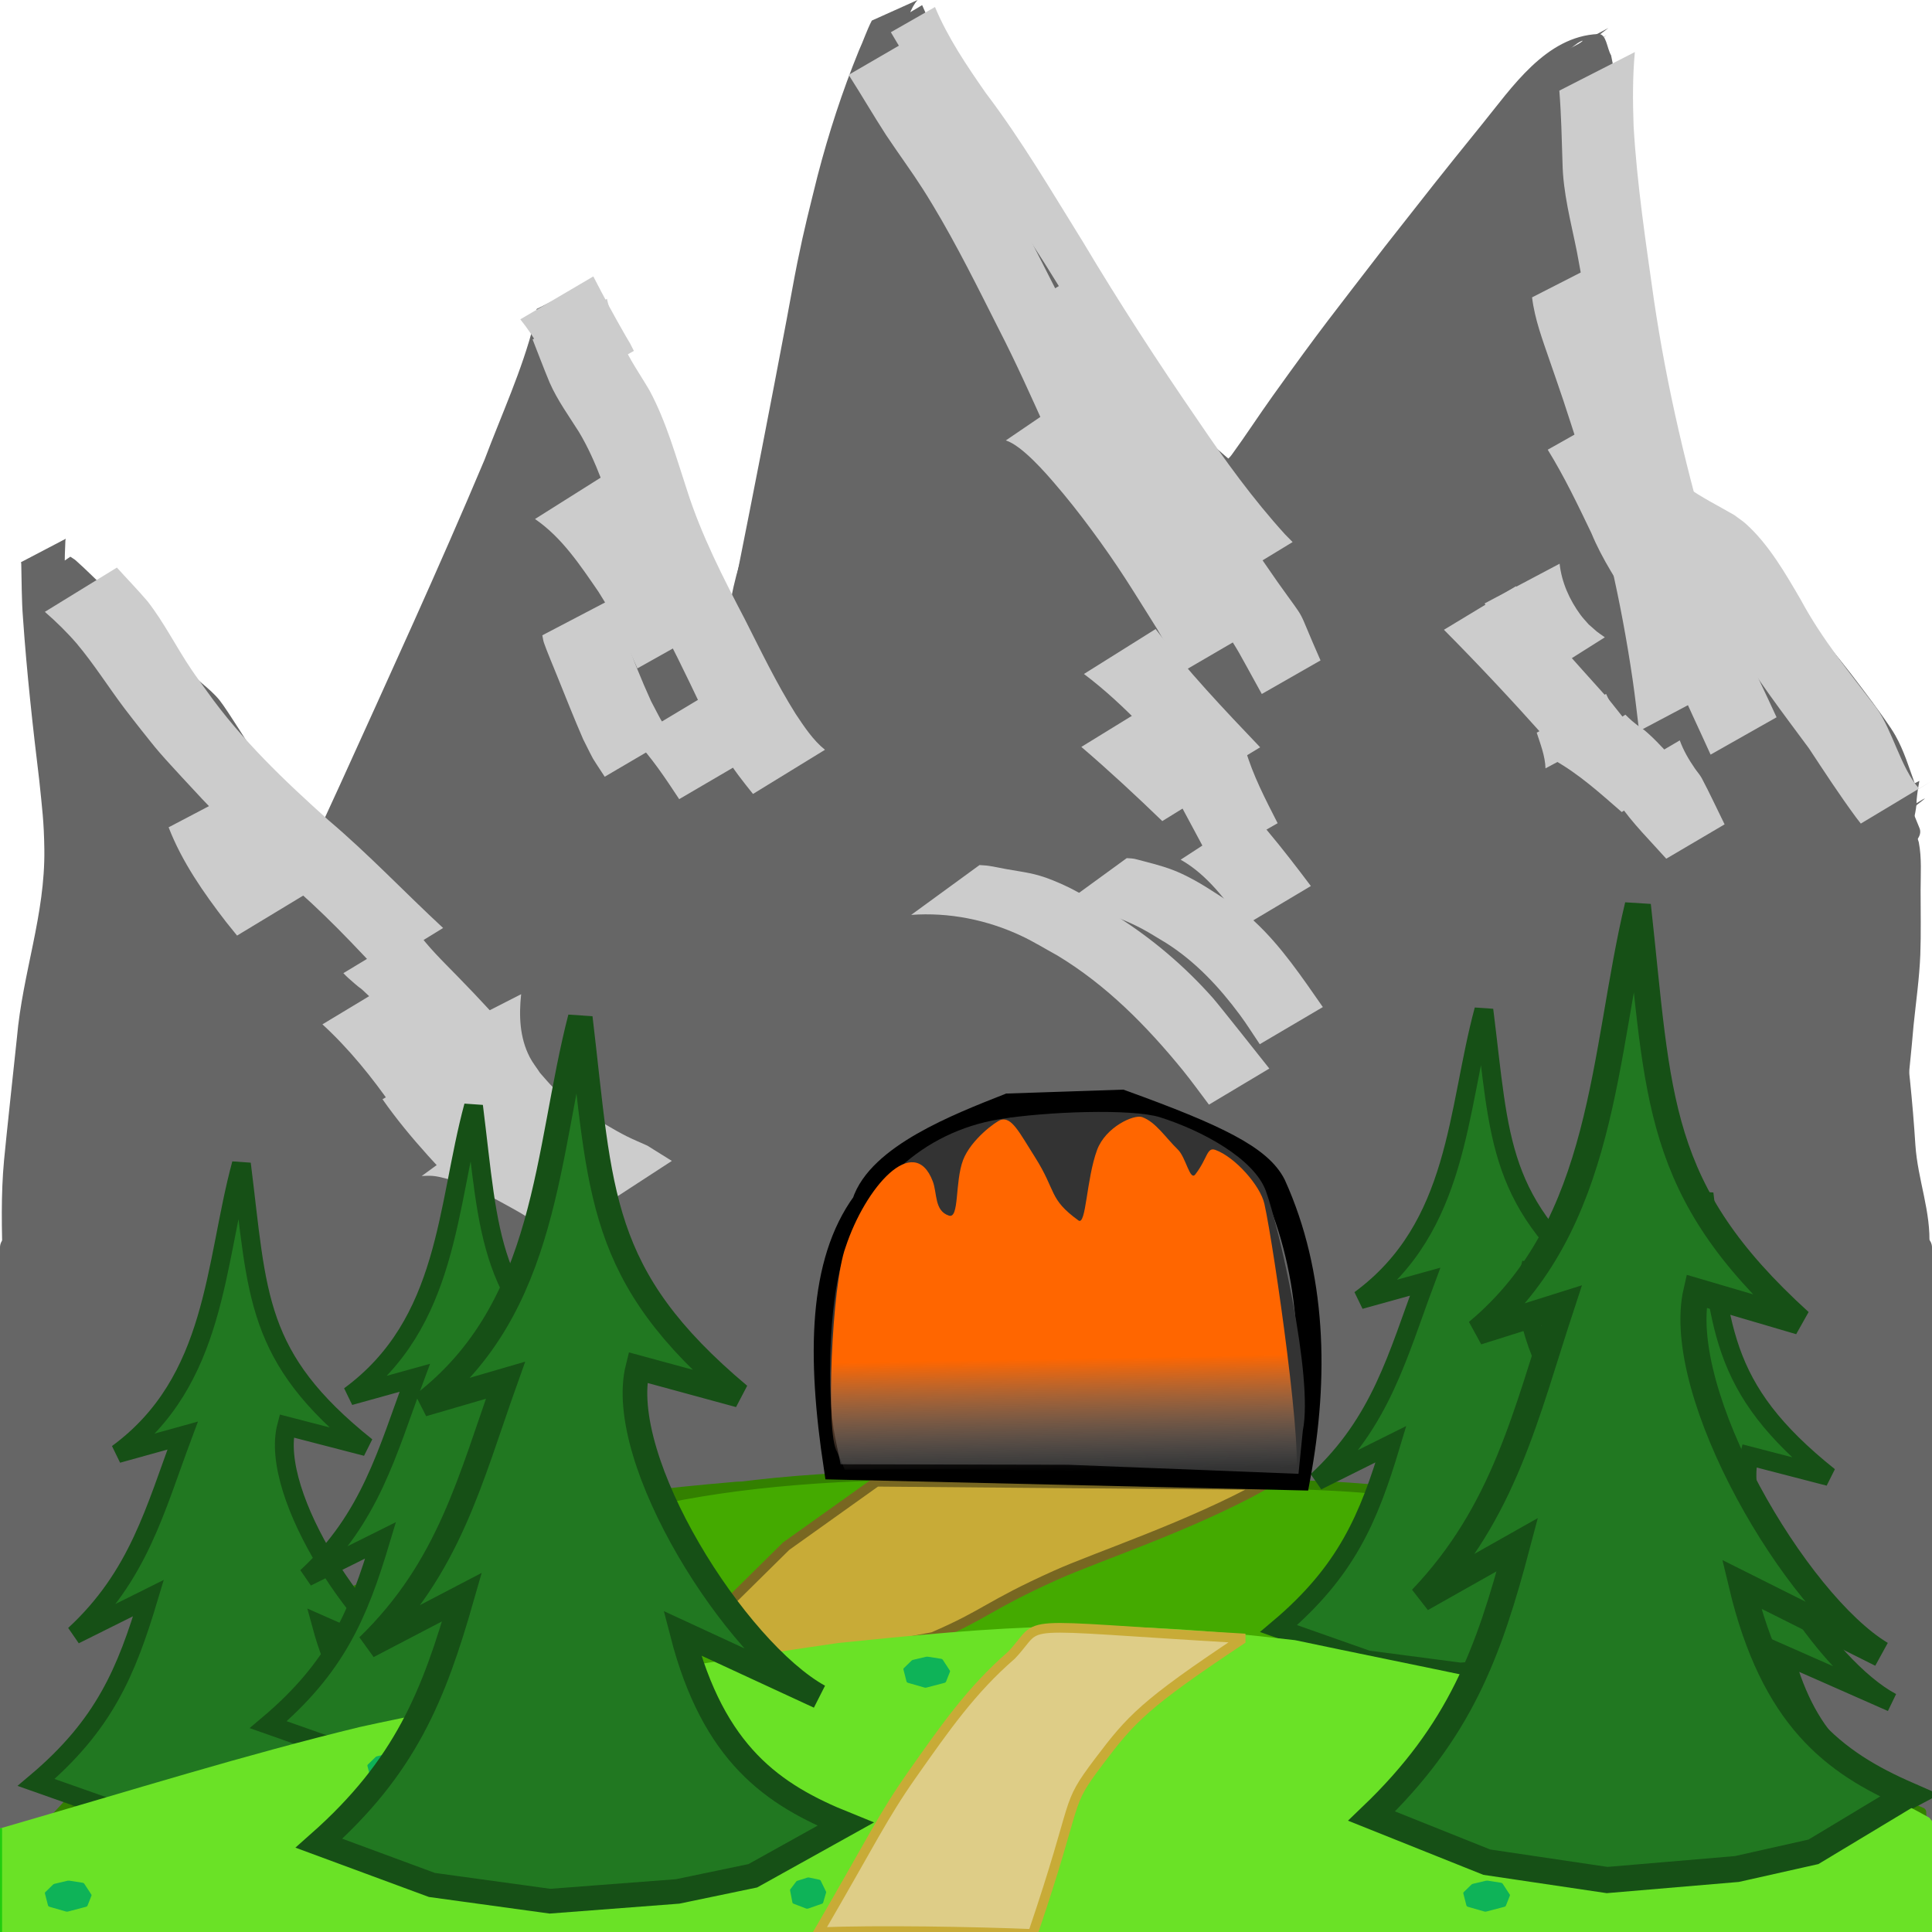 <svg width="100" height="100" version="1.1" viewBox="0 0 20 20" xmlns="http://www.w3.org/2000/svg" xmlns:xlink="http://www.w3.org/1999/xlink">
 <defs>
  <linearGradient id="linearGradient1638" x1="7.787" x2="7.313" y1="20.248" y2="13.688" gradientTransform="matrix(1.005 0 0 .883 -.05 2.343)" gradientUnits="userSpaceOnUse">
   <stop stop-color="#250" offset="0"/>
   <stop stop-color="#4a0" offset="1"/>
  </linearGradient>
  <linearGradient id="linearGradient1638-0" x1="4.786" x2="4.462" y1="19.783" y2="13.249" gradientTransform="matrix(-1.005 0 0 .894 20.05 2.083)" gradientUnits="userSpaceOnUse">
   <stop stop-color="#4a0" offset="0"/>
   <stop stop-color="#4a0" offset="1"/>
  </linearGradient>
  <clipPath id="clipPath5068-0">
   <path d="m-24.811 17.968-6.9e-5 -1.764c-1.565-1.499-4.368-2.213-7.016-3.052-2.072-0.367-3.069-0.234-5.006 0.062-4.527 0.901-5.857 1.655-8.887 2.971l1.6e-5 1.782z" fill="none" stroke="#000" stroke-width=".223px"/>
  </clipPath>
  <clipPath id="clipPath3776-4-5-6">
   <path d="m-45.204 17.968h19.962c-0.057-1.476-0.269-1.709-1.208-3.078-1.112-1.622-3.171-1.991-6.263-2.349-4.483 0.936-8.717 1.628-13.005 3.675v1.751" fill="none" stroke="#000" stroke-width=".227px"/>
  </clipPath>
  <clipPath id="clipPath3772-0-4-6">
   <path d="m0.677 19.917h19.962c-0.057-1.476-0.269-1.709-1.208-3.078-1.112-1.622-3.171-1.991-6.263-2.349-4.483 0.936-8.717 1.628-13.005 3.675v1.751" fill="none" stroke="#000" stroke-width=".227px"/>
  </clipPath>
  <linearGradient id="linearGradient1285" x1="31.779" x2="31.975" y1="142.02" y2="147.56" gradientTransform="matrix(.348 .001 0 .211 -.038 -15.935)" gradientUnits="userSpaceOnUse">
   <stop stop-color="#f60" offset="0"/>
   <stop stop-color="#a0a0a0" stop-opacity="0" offset="1"/>
  </linearGradient>
 </defs>
 <g fill="#666">
  <path d="m11.861 19.657c-1.405-0.014-4.047-0.029-5.872-0.032-3.142-0.006-5.373-0.044-5.422-0.092-0.045-0.045-0.11-0.853-0.151-1.887-0.045-1.117-0.027-3.103 0.035-4.039 0.019-0.284 0.052-0.804 0.074-1.156 0.022-0.352 0.104-1.249 0.184-1.993 0.163-1.528 0.181-2.111 0.089-2.864-0.032-0.264-0.069-0.648-0.081-0.854l-0.022-0.374 0.573 0.569c0.315 0.313 0.635 0.649 0.711 0.747 0.214 0.277 0.585 0.884 0.818 1.341 0.117 0.229 0.229 0.426 0.248 0.438 0.02 0.012 0.119-0.051 0.221-0.141 0.102-0.089 0.197-0.163 0.212-0.163 0.015 0 0.027-0.051 0.027-0.112 0-0.124 0.589-1.528 1.394-3.321 0.281-0.626 0.588-1.319 0.681-1.539 0.094-0.22 0.182-0.4 0.197-0.4s0.043 0.044 0.064 0.098c0.02 0.054 0.123 0.298 0.229 0.543 0.405 0.935 0.873 2.293 1.078 3.129 0.051 0.207 0.103 0.388 0.116 0.402 0.013 0.015 0.12-0.04 0.239-0.122l0.215-0.148 0.024-0.323c0.07-0.957 0.513-3.325 0.945-5.043 0.1-0.397 0.414-1.397 0.506-1.609l0.044-0.101 0.175 0.313c0.096 0.172 0.66 1.042 1.252 1.934 0.943 1.419 1.117 1.662 1.403 1.95 0.179 0.181 0.35 0.329 0.38 0.329 0.03-1.53e-5 0.152-0.046 0.271-0.103 0.203-0.096 0.229-0.123 0.406-0.418 0.596-0.996 1.433-2.119 2.656-3.563l0.334-0.394 0.07 0.09c0.131 0.166 0.169 0.504 0.202 1.756 0.059 2.263 0.166 2.537 1.518 3.861 0.899 0.881 1.307 1.427 1.429 1.914 0.036 0.145 0.035 0.177-0.011 0.213-0.04 0.032-0.069 0.225-0.117 0.79-0.061 0.709-0.061 0.768-0.003 1.156 0.159 1.075 0.177 1.274 0.177 2.028-7.2e-5 0.421-0.017 1.093-0.039 1.494-0.027 0.507-0.028 1.145-0.004 2.094 0.042 1.625 0.029 3.365-0.025 3.419-0.056 0.056-2.391 0.178-3.724 0.193-0.644 0.008-2.32 0.002-3.725-0.013zm7.543-11.337c-0.01 0.066-0.021 0.132-0.025 0.2 7.95e-4 0.056-0.013 0.109-0.028 0.162-0.008 0.053-0.036 0.095-0.055 0.144-0.01 0.056-0.029 0.109-0.042 0.165-0.008 0.037-0.012 0.075-0.015 0.113l0.464-0.239c0.004-0.035 0.009-0.071 0.018-0.105 0.015-0.053 0.026-0.106 0.045-0.158 0.021-0.049 0.045-0.098 0.053-0.152 0.012-0.056 0.022-0.112 0.022-0.17 0.006-0.066 0.016-0.131 0.028-0.196l-0.464 0.236zm-19.253 11.562c1.786-0.083 3.573-0.101 5.361-0.12 0.545-0.003 1.091-0.005 1.636-0.009 1.414-0.009 2.133-0.022 3.546-0.006 1.396 0.016 2.792 0.067 4.188 0.113 1.183 0.039 2.367-0.006 3.55-0.019 0.202-0.003 0.404-0.003 0.606 0.002 0.074 9.97e-4 0.148 0.002 0.223 0.002 0.061-4.9e-5 0.031-9.96e-4 0.088 0.003l0.418-0.309c-0.06-0.008-0.029-0.006-0.091-0.006-0.074-9.96e-4 -0.148-0.001-0.222-0.002-0.215 0.002-0.43 0.015-0.645 0.025-1.234 0.075-2.47 0.151-3.707 0.14-3.145-0.024-6.29-0.063-9.435-0.05-1.7-0.007-3.401-2e-3 -5.1-0.076l-0.415 0.313zm19.12-11.337c0.009 0.272-0.029 0.543-0.057 0.813-0.025 0.209-0.037 0.42-0.042 0.631 0.003 0.26 0.053 0.518 0.094 0.774 0.073 0.436 0.114 0.876 0.139 1.317 0.021 0.367 0.004 0.736-0.017 1.103-0.017 0.363-0.044 0.725-0.057 1.088-0.009 0.394-0.007 0.787 0.004 1.18 0.007 0.265 0.01 0.529 0.012 0.794 0.013 0.237 0.024 0.475 0.031 0.713 9e-3 0.256 0.006 0.512 0.004 0.769-0.002 0.171-2e-3 0.343-0.003 0.514-3.4e-5 0.147 4.77e-4 0.293-0.002 0.44 6.55e-4 0.145 0.003 0.29 9.73e-4 0.436 0.002 0.094-5e-3 0.189-0.031 0.279-0.031 0.108-0.048 0.22-0.063 0.331l0.458-0.235c0.015-0.111 0.035-0.22 0.068-0.327 0.019-0.095 0.025-0.191 0.02-0.288-0.002-0.146 3.38e-4 -0.291 9.74e-4 -0.437-0.002-0.146-0.001-0.292-0.001-0.438-6.16e-4 -0.171-4.37e-4 -0.341-0.003-0.512-0.002-0.256-0.007-0.512-0.008-0.768-0.005-0.238-0.02-0.475-0.029-0.713-0.004-0.263-0.012-0.526-0.024-0.789-0.014-0.392-0.024-0.785-0.003-1.177 0.014-0.363 0.186-0.773 0.209-1.136 0.02-0.367-0.119-0.688-0.144-1.055-0.028-0.443-0.075-0.885-0.133-1.325-0.031-0.257-0.083-0.514-0.074-0.775 4e-3 -0.207 0.012-0.414 0.031-0.621 0.024-0.277 0.06-0.552 0.077-0.829l-0.46 0.244zm-10.17-8.227c0.025 0.042 0.052 0.083 0.076 0.126 0.391 0.699-0.289-0.487 0.245 0.459 0.068 0.121 0.138 0.241 0.211 0.359 0.202 0.328 0.353 0.547 0.569 0.87 0.497 0.719 0.978 1.45 1.452 2.186 0.037 0.053 0.071 0.109 0.111 0.159 0.078 0.098 0.197 0.213 0.286 0.301 0.105 0.104 0.209 0.207 0.317 0.308 0.02 0.018 0.035 0.063 0.06 0.053 0.574-0.233 0.464-0.188 0.726-0.612 0.12-0.194 0.235-0.39 0.361-0.58 0.454-0.684 0.608-0.862 1.113-1.523 0.528-0.657 0.537-0.678 1.052-1.284 0.068-0.08 0.514-0.634 0.685-0.712 0.091-0.041-0.181 0.122-0.206 0.222-0.017 0.066 0.072 0.115 0.108 0.172 0.024 0.104 0.056 0.207 0.073 0.313 0.037 0.228 0.045 0.523 0.051 0.752 0.01 0.372 0.008 0.745 0.013 1.118 0.004 0.405 0.043 0.811 0.12 1.209 0.024 0.121 0.049 0.242 0.084 0.359 0.081 0.269 0.138 0.357 0.262 0.6 0.296 0.493 0.73 0.869 1.137 1.259 0.051 0.048 0.102 0.096 0.154 0.144 0.103 0.097 0.222 0.208 0.318 0.312 0.183 0.197 0.343 0.413 0.502 0.631 0.112 0.159 0.218 0.322 0.292 0.505 0.045 0.11 0.072 0.227 0.108 0.341 0.009 0.023 0.018 0.047 0.028 0.07l0.442-0.259c-0.01-0.022-0.02-0.043-0.029-0.065-0.061-0.168-0.113-0.342-0.201-0.497-0.031-0.055-0.068-0.107-0.104-0.159-0.043-0.063-0.088-0.123-0.133-0.185-0.294-0.394-0.591-0.79-0.975-1.097-0.414-0.376-0.839-0.753-1.141-1.237-0.125-0.238-0.182-0.322-0.266-0.585-0.159-0.501-0.195-1.035-0.199-1.558-0.004-0.372-0.009-0.745-0.017-1.117-0.006-0.251-0.011-0.515-0.045-0.765-0.015-0.114-0.042-0.226-0.063-0.338-0.044-0.074-0.048-0.224-0.131-0.221-0.546 0.022-0.899 0.559-1.206 0.936-0.476 0.588-0.508 0.633-1.006 1.266-0.548 0.713-0.644 0.824-1.163 1.549-0.143 0.2-0.277 0.407-0.422 0.606-0.081 0.112-0.335 0.214-0.255 0.326 0.073 0.102 0.532-0.154 0.298-0.224-0.269-0.218-0.52-0.463-0.732-0.742-0.524-0.7-1.017-1.425-1.504-2.153-0.212-0.33-0.355-0.541-0.544-0.881-0.176-0.316-0.32-0.65-0.467-0.982l-0.443 0.265zm-3.502 3.095c0.025 0.039 0.051 0.076 0.074 0.117 0.143 0.255 0.225 0.433 0.347 0.713 0.228 0.525 0.428 1.061 0.624 1.6 0.223 0.602 0.407 1.218 0.562 1.843 0.037 0.085 0.023 0.194 0.071 0.274 0.148-0.101 0.302-0.194 0.445-0.304 0.009-0.007-8.742e-4 -0.024-0.002-0.035-0.001-0.025-0.005-0.051-0.005-0.076 0.002-0.08 0.007-0.16 0.014-0.24 0.064-0.689 0.082-0.716 0.2-1.493 0.15-0.893 0.342-1.778 0.541-2.661 0.09-0.4 0.165-0.73 0.272-1.121 0.037-0.135 0.078-0.269 0.118-0.403 0.111-0.338 0.214-0.68 0.346-1.01 0.039-0.098 0.089-0.208 0.133-0.305 0.06-0.098 0.082-0.226 0.16-0.312l-0.474 0.213c-0.052 0.1-0.087 0.209-0.134 0.311-0.172 0.422-0.313 0.855-0.428 1.298-0.084 0.34-0.137 0.54-0.209 0.896-0.04 0.198-0.074 0.398-0.112 0.597-0.167 0.884-0.339 1.767-0.515 2.648-0.107 0.519-0.22 1.037-0.321 1.558-0.017 0.087-0.031 0.174-0.043 0.262-0.004 0.027-0.002 0.054-0.003 0.081-2.98e-4 0.012-0.01 0.041 1.194e-4 0.036 0.153-0.072 0.297-0.165 0.446-0.247 0.003 0.006 0.007 0.013 0.01 0.019 7.749e-4 0.002-0.002-0.003-0.003-0.005-0.008-0.015-0.018-0.042-0.022-0.056-0.02-0.057-0.037-0.115-0.057-0.172-0.198-0.607-0.4-1.212-0.634-1.805-0.204-0.536-0.409-1.072-0.612-1.609-0.008-0.021-0.25-0.661-0.289-0.754-0.018-0.043-0.042-0.082-0.063-0.123l-0.439 0.264zm-5.302 2.643c0.021 0.011 0.043 0.019 0.062 0.032 0.153 0.099 0.242 0.175 0.388 0.303 0.27 0.237 0.522 0.493 0.775 0.75 0.064 0.067 0.129 0.133 0.193 0.201 0.051 0.054 0.105 0.107 0.153 0.165 0.304 0.363 0.544 0.774 0.782 1.184 0.098 0.172 0.192 0.347 0.277 0.526 0.027 0.057 0.05 0.117 0.084 0.17 0.136 0.147 0.024 0.036 0.472-0.257 3.775e-4 -2.391e-4 -0.007-0.066-0.009-0.09-1.929e-4 -0.003-0.003-0.051-0.003-0.052 0.005-0.022 0.015-0.042 0.024-0.062 0.027-0.068 0.055-0.136 0.083-0.203 0.183-0.447 0.116-0.285 0.328-0.785 0.476-1.129 0.99-2.239 1.488-3.358 0.193-0.486 0.435-0.954 0.586-1.457 0.015-0.052 0.026-0.105 0.041-0.158l-0.466 0.234c-0.005 0.049-0.015 0.098-0.026 0.146-0.124 0.488-0.337 0.946-0.513 1.414-0.476 1.13-0.988 2.244-1.494 3.36-0.069 0.151-0.138 0.302-0.208 0.453-0.055 0.119-0.111 0.237-0.168 0.355-0.053 0.111-0.143 0.229-0.132 0.361 2.98e-4 0.005 0.002 0.036 0.002 0.042-7.77e-5 0.006 3.378e-4 0.012-0.001 0.018-7.749e-4 0.003-0.008 0.008-0.006 0.007 0.448-0.25 0.522-0.413 0.444-0.245-0.044-0.038-0.071-0.099-0.1-0.148-0.1-0.172-0.204-0.341-0.31-0.509-0.135-0.216-0.232-0.371-0.37-0.59-0.059-0.093-0.32-0.514-0.4-0.614-0.107-0.133-0.26-0.22-0.366-0.353-0.258-0.25-0.512-0.504-0.769-0.756-0.054-0.053-0.272-0.268-0.353-0.338-0.017-0.015-0.038-0.026-0.057-0.039l-0.431 0.295zm0.247 13.627c-0.013-0.209-0.043-0.418-0.067-0.626-0.053-0.551-0.07-1.104-0.089-1.657-0.003-0.161-0.007-0.323-0.01-0.484-0.012-0.52-0.02-0.65-0.016-1.177 0.004-0.576 0.029-1.152 0.053-1.728 0.051-0.702 0.071-1.407 0.127-2.108 0.035-0.44 0.079-0.822 0.126-1.261 0.057-0.685 0.177-1.367 0.183-2.056 0.003-0.31-0.015-0.416-0.044-0.721-0.073-0.564-0.127-1.129-0.138-1.698-1.5425e-4 -0.191-0.002-0.382 0.008-0.573 0.001-0.006 0.003-0.011 0.004-0.017l-0.464 0.243c8.9208e-4 5e-3 0.002 0.01 0.003 0.015 0.005 0.188 0.003 0.376 0.018 0.563 0.039 0.563 0.101 1.124 0.169 1.685 0.029 0.285 0.048 0.42 0.052 0.709 0.009 0.68-0.225 1.277-0.284 1.952-0.024 0.226-0.112 1.04-0.133 1.266-0.066 0.703 0.032 1.488 0.004 2.194-0.036 1.133-0.055 2.267-0.043 3.4 0.002 0.379 0.003 0.757 0.009 1.135 0.001 0.092 0.005 0.32 0.011 0.422 0.003 0.045 0.009 0.09 0.013 0.135 0.024 0.209 0.054 0.419 0.045 0.63l0.46-0.244z" stroke-width=".711"/>
  <g transform="scale(1 .996)" stroke-width="3.987">
   <path d="m0.387 6.585c0.04 0.087 0.072 0.178 0.097 0.271 0.037 0.127 0.065 0.255 0.082 0.386 0.024 0.236 0.024 0.473 0.023 0.71-0.008 0.196 0.001 0.392 0.021 0.587 0.037 0.307 0.063 0.615 0.077 0.924 0.031 0.421-0.002 0.829-0.055 1.246-0.023 0.13-0.032 0.262-0.057 0.392-0.015 0.08-0.044 0.159-0.066 0.238-0.044 0.161-0.05 0.327-0.067 0.492-0.017 0.203-0.024 0.406-0.029 0.609-0.004 0.208-0.003 0.415-0.003 0.623 0.009 0.251 0.001 0.5-0.026 0.749-0.031 0.262-0.034 0.527-0.037 0.79 0.007 0.352-0.01 0.703-0.034 1.054-0.02 0.358-0.071 0.714-0.119 1.069-0.034 0.255-0.057 0.511-0.065 0.768-0.015 0.251 0.035 0.496 0.08 0.741 0.033 0.178 0.016 0.084 0.051 0.282l0.441-0.235c-0.028-0.203-0.013-0.107-0.044-0.287-0.046-0.242-0.093-0.484-0.072-0.732 0.008-0.253 0.022-0.506 0.055-0.757 0.045-0.357 0.095-0.713 0.117-1.072 0.022-0.352 0.035-0.705 0.037-1.058 0.006-0.264 0.017-0.527 0.045-0.79 0.022-0.251 0.029-0.502 0.026-0.755 1.828e-5 -0.207 9.2189e-4 -0.415 0.004-0.622 0.004-0.203 0.012-0.406 0.035-0.608 0.015-0.163 0.026-0.326 0.071-0.484 0.008-0.029 0.037-0.131 0.043-0.159 0.034-0.153 0.031-0.313 0.055-0.468 0.044-0.416 0.078-0.834 0.052-1.253-0.011-0.312-0.033-0.623-0.064-0.934-0.015-0.194-0.019-0.388-0.02-0.583-0.004-0.24-0.003-0.48-0.019-0.719-0.017-0.134-0.046-0.265-0.081-0.395-0.027-0.096-0.062-0.189-0.098-0.282l-0.457 0.262z"/>
   <path d="m0.191 18.329c0.024 0.316 0.039 0.633 0.055 0.949 0.014 0.155-0.005 0.315 0.04 0.466 0.009 0.036 0.027 0.07 0.043 0.103l0.456-0.262c-0.016-0.03-0.031-0.06-0.04-0.093-0.042-0.144-0.038-0.296-0.057-0.444-0.025-0.319-0.049-0.639-0.029-0.959l-0.469 0.24z"/>
   <path d="m0.38 19.763c0.122-0.003 0.244-0.003 0.367-0.003 0.15-0.008 0.3-0.022 0.45-0.029 0.147-0.004 0.295-0.01 0.443-0.003 0.144 0.016 0.288 0.038 0.432 0.052 0.137 0.009 0.275 0.015 0.412 0.017 0.133 1.67e-4 0.267-0.001 0.4-8.4e-4 0.222-0.013 0.438-0.074 0.656-0.118 0.223-0.05 0.45-0.047 0.677-0.032 0.299 0.028 0.596 0.072 0.895 0.102 0.383 0.03 0.767 0.039 1.151 0.021 0.263-0.016 0.523-0.061 0.785-0.09 0.246-0.03 0.494-0.046 0.743-0.056 0.148-0.005 0.297-0.009 0.445-0.004l0.417-0.302c-0.15-0.009-0.3-0.004-0.45 0.001-0.249 0.012-0.498 0.033-0.746 0.054-0.266 0.03-0.529 0.078-0.796 0.102-0.123 0.008-0.25 0.017-0.374 0.018-0.257 0.002-0.514-0.017-0.771-0.034-0.297-0.029-0.591-0.073-0.887-0.11-0.229-0.018-0.459-0.027-0.686 0.021-0.213 0.043-0.424 0.101-0.641 0.12-0.132 5.8e-4 -0.265 4.4e-5 -0.397-9.6e-4 -0.138-1.07e-4 -0.277-1e-3 -0.415-0.011-0.144-0.011-0.287-0.032-0.429-0.055-0.149-0.014-0.3 0.004-0.45 0.002-0.149 0.004-0.297 0.017-0.446 0.029-0.12 3.3e-5 -0.24 6e-4 -0.359-0.003l-0.426 0.312z"/>
   <path d="m3.325 19.834c0.249-0.027 0.492-0.089 0.737-0.138 0.263-0.049 0.53-0.067 0.797-0.077 0.137-0.003 0.275 0.007 0.406 0.047 0.01 0.004 0.019 0.008 0.029 0.012l0.437-0.293c-0.011-0.005-0.022-0.009-0.032-0.014-0.136-0.049-0.284-0.051-0.427-0.055-0.271 0.012-0.542 0.035-0.81 0.076-0.236 0.048-0.47 0.107-0.71 0.131z"/>
   <path d="m2.939 19.763c0.424-0.02 0.849-0.015 1.273-0.005 0.413 0.007 0.825 0.03 1.238 0.021 0.319-0.019 0.638-0.039 0.957-0.049 0.1-0.004 0.2-0.004 0.3-0.004 0.026-2.4e-4 0.053-0.004 0.079-9.6e-4 0.029 0.003 0.058 0.012 0.087 0.018l0.423-0.292c-0.031-0.011-0.061-0.026-0.093-0.032-0.026-0.005-0.053 3.6e-4 -0.08 9.4e-4 -0.104 0.002-0.207 0.008-0.31 0.011-0.32 0.013-0.64 0.032-0.96 0.051-0.419 0.014-0.837 0.006-1.256-0.005-0.411-0.009-0.822-0.011-1.233-0.026l-0.425 0.311z"/>
   <path d="m6.452 19.834c0.435-0.03 0.87-0.071 1.305-0.103 0.431-0.037 0.862-0.061 1.294-0.076 0.34-0.01 0.681-0.01 1.021-0.01 0.436-0.002 0.872-0.003 1.308-0.004 0.452 0.002 0.903-0.001 1.355 0.003 0.053 8e-4 0.105 0.002 0.158 0.002l0.403-0.295c-0.055 8e-4 -0.109 0.002-0.164 0.002-0.454 4e-3 -0.908 9e-4 -1.362 0.002-0.432-5e-4 -0.865-2e-3 -1.297-0.005-0.341 3.1e-5 -0.681-0.002-1.022 0.008-0.438 0.016-0.874 0.053-1.311 0.086-0.42 0.033-0.841 0.078-1.263 0.076l-0.425 0.311z"/>
   <path d="m19.529 19.382c-0.023-0.131-0.057-0.26-0.079-0.392-0.021-0.134-0.023-0.269-0.026-0.404 5.17e-4 -0.151 0.008-0.303 0.031-0.452 0.02-0.142 0.028-0.286 0.037-0.429 0.007-0.104 0.004-0.209 0.003-0.314-0.007-0.228-0.007-0.456-0.004-0.683-0.003-0.272-5e-3 -0.544-4e-3 -0.816 0.004-0.27 5.76e-4 -0.54-7.35e-4 -0.81 0.005-0.306-0.004-0.612-0.017-0.917-0.001-0.048-0.003-0.095-0.004-0.143l-0.447 0.231c0.002 0.047 0.004 0.094 0.007 0.142 0.01 0.305 0.021 0.611 0.015 0.916-0.001 0.27-0.005 0.54-7.36e-4 0.811 0.001 0.273-7.94e-4 0.547-0.004 0.82 0.004 0.229 0.004 0.458-0.003 0.687-7.95e-4 0.104-3e-3 0.208-0.006 0.312-0.005 0.142-0.014 0.284-0.037 0.425-0.017 0.152-0.027 0.306-0.027 0.459 0.002 0.137 0.007 0.275 0.03 0.411 0.023 0.131 0.059 0.261 0.07 0.394l0.465-0.247z"/>
   <path d="m19.535 13.675c-0.018-0.276-7.55e-4 -0.554 0.018-0.829 0.021-0.334 0.033-0.669 0.038-1.004 2e-3 -0.371-2.98e-4 -0.742-0.01-1.113-0.01-0.379-0.034-0.758-0.046-1.138-0.009-0.299-0.041-0.597-0.061-0.895-0.01-0.147-0.013-0.293-0.014-0.44-5e-6 -0.017-9e-6 -0.034-1.4e-5 -0.051l-0.464 0.239c2.78e-4 0.017 5.76e-4 0.034 8.54e-4 0.051 0.003 0.146 0.013 0.292 0.028 0.437 0.027 0.295 0.058 0.59 0.073 0.887 0.016 0.379 0.033 0.759 0.044 1.138 0.014 0.371 0.012 0.742 0.004 1.113-0.005 0.333-0.011 0.667-0.035 0.999-0.016 0.282-0.032 0.564-0.045 0.847l0.469-0.241z"/>
   <path d="m19.297 8.695c0.043 0.1 0.081 0.203 0.107 0.309 0.027 0.159 0.024 0.321 0.026 0.482-0.003 0.223 0.004 0.446-6e-3 0.669-0.011 0.244-0.044 0.487-0.068 0.73-0.024 0.267-0.052 0.534-0.072 0.802-0.017 0.275-0.041 0.55-0.058 0.825-0.007 0.142-0.011 0.284-0.015 0.426l0.463-0.237c-9.94e-4 -0.14-1.08e-4 -0.279 0.007-0.419 0.011-0.274 0.032-0.547 0.052-0.82 0.023-0.268 0.054-0.535 0.076-0.803 0.025-0.245 0.06-0.489 0.07-0.735 0.008-0.223 0.003-0.447 0.003-0.67 8e-6 -0.166 0.013-0.337-0.019-0.501-0.031-0.108-0.074-0.211-0.108-0.317l-0.458 0.259z"/>
   <path d="m19.732 8.55c0.032-0.072 0.051-0.129 0.11-0.183 0.146-0.113 0.153-0.118-0.42 0.243-0.006 0.004 0.014 0.002 0.019 0.007 0.01 0.009 0.019 0.02 0.027 0.031 0.031 0.044 0.037 0.065 0.059 0.116 0.066 0.141 0.088 0.295 0.103 0.448 0.001 0.178-0.057 0.349-0.106 0.519-0.078 0.282-0.162 0.562-0.222 0.848-0.038 0.171-0.051 0.345-0.055 0.519-0.002 0.134-0.001 0.267-7.74e-4 0.401 9.73e-4 0.217 0.008 0.435 0.012 0.652 0.013 0.342-0.01 0.683-0.027 1.024-0.009 0.233-0.058 0.463-0.078 0.695-0.006 0.07-0.01 0.141-0.015 0.212-0.029 0.45-0.047 0.901-0.053 1.352-0.002 0.304-0.003 0.144 7e-3 0.48l0.424-0.218c2e-3 -0.34 6.16e-4 -0.179 4e-3 -0.484 7e-3 -0.45 0.012-0.9 0.054-1.348 0.035-0.306 0.089-0.609 0.107-0.917 0.011-0.34 0.016-0.68 0.016-1.02 0.004-0.221 0.011-0.442 0.011-0.664-8.74e-4 -0.133-0.003-0.266-9.14e-4 -0.398 0.004-0.17 0.016-0.339 0.049-0.506 0.058-0.286 0.025-0.679 0.112-0.958 0.053-0.175-0.189-0.214-0.199-0.4-0.022-0.157 0.265-0.255 0.199-0.4-0.127-0.3-0.129-0.464-0.512-0.028-0.045 0.059-0.066 0.131-0.106 0.193l0.482-0.215z"/>
   <path d="m0.368 6.407c0.271 0.17 0.489 0.413 0.702 0.649 0.345 0.401 0.605 0.866 0.894 1.308 0.228 0.329 0.492 0.631 0.751 0.936 0.18 0.21 0.37 0.411 0.563 0.609 0.064 0.067 0.132 0.129 0.191 0.201l0.447-0.273c-0.065-0.068-0.137-0.13-0.204-0.196-0.199-0.192-0.391-0.39-0.573-0.598-0.26-0.302-0.529-0.598-0.761-0.923-0.147-0.218-0.288-0.441-0.431-0.662-0.083-0.127-0.218-0.339-0.31-0.462-0.049-0.066-0.103-0.127-0.154-0.191-0.212-0.24-0.427-0.481-0.673-0.686l-0.442 0.288z"/>
   <path d="m5.502 3.874c0.156 0.221 0.306 0.447 0.45 0.676 0.29 0.49 0.517 1.015 0.74 1.539 0.15 0.35 0.284 0.708 0.37 1.08 0.047 0.204 0.054 0.275 0.084 0.478 0.038 0.287 0.048 0.577 0.044 0.867-0.028 0.033 0.018 0.089-0.005 0.124-0.008 0.013-0.029 0.013-0.043 0.019l0.481-0.202c0.009-0.018 0.022-0.035 0.026-0.054 0.009-0.039-0.016-0.082-0.003-0.121-0.009-0.288-0.03-0.575-0.074-0.859-0.031-0.181-0.048-0.298-0.092-0.479-0.091-0.372-0.234-0.729-0.38-1.082-0.23-0.524-0.447-1.055-0.728-1.553-0.139-0.233-0.281-0.463-0.417-0.698l-0.454 0.268z"/>
   <path d="m3.498 9.274c0.002-0.026 6.953e-4 -0.051 0.005-0.077 0.05-0.275 0.196-0.526 0.327-0.768 0.144-0.261 0.321-0.503 0.459-0.768 0.043-0.082 0.146-0.319 0.185-0.407 0.107-0.245 0.191-0.5 0.305-0.743 0.108-0.222 0.21-0.446 0.305-0.673 0.12-0.288 0.235-0.577 0.363-0.861 0.115-0.229 0.203-0.47 0.299-0.708 0.064-0.182 0.141-0.359 0.22-0.536 0.037-0.064 0.056-0.138 0.103-0.197l-0.48 0.212c-0.033 0.066-0.06 0.134-0.092 0.2-0.076 0.176-0.146 0.354-0.211 0.534-0.092 0.238-0.185 0.477-0.299 0.705-0.121 0.285-0.233 0.573-0.355 0.858-0.101 0.23-0.212 0.454-0.321 0.68-0.102 0.241-0.178 0.491-0.28 0.732-0.068 0.157-0.105 0.248-0.186 0.401-0.141 0.265-0.317 0.509-0.463 0.771-0.15 0.278-0.311 0.565-0.353 0.883 0 0 0.468-0.24 0.468-0.24z"/>
   <path d="m6.152 5.075c8.345e-4 0.017-3.83e-5 0.034 0.003 0.051 0.007 0.049 0.019 0.098 0.027 0.147 0.007 0.043 0.061 0.369 0.068 0.405 0.036 0.185 0.048 0.208 0.1 0.384 0.081 0.283 0.261 0.517 0.409 0.766 0.167 0.282 0.315 0.576 0.456 0.873 0.117 0.244 0.247 0.481 0.404 0.701 0.029 0.042 0.058 0.084 0.088 0.125l0.431-0.254c-0.027-0.044-0.054-0.088-0.081-0.132-0.158-0.216-0.294-0.446-0.41-0.687-0.148-0.295-0.286-0.595-0.451-0.88-0.146-0.245-0.325-0.474-0.413-0.749-0.018-0.059-0.039-0.117-0.055-0.177-0.071-0.263-0.108-0.54-0.105-0.813l-0.469 0.241z"/>
   <path d="m7.968 7.306c-0.028-0.36-0.015-0.719 0.016-1.078 0.022-0.317 0.14-0.612 0.223-0.914 0.08-0.335 0.158-0.67 0.254-1 0.066-0.214 0.165-0.416 0.235-0.628 0.066-0.316 0.142-0.629 0.22-0.942 0.073-0.303 0.125-0.61 0.182-0.916 0.043-0.245 0.079-0.492 0.133-0.735 0.053-0.195 0.1-0.391 0.149-0.587 0.014-0.077 0.029-0.153 0.05-0.229 0.003-0.011 0.001-0.026 0.01-0.034 0.005-0.005 0.014 0.005 0.02 0.007l-0.492 0.197c-0.008 0.095-0.043 0.188-0.053 0.284-0.043 0.197-0.094 0.391-0.143 0.586-0.049 0.244-0.082 0.49-0.128 0.734-0.052 0.304-0.101 0.609-0.175 0.908-0.08 0.314-0.149 0.63-0.233 0.943-0.076 0.21-0.173 0.412-0.228 0.629-0.087 0.332-0.166 0.666-0.252 0.999-0.09 0.302-0.198 0.601-0.211 0.92-0.026 0.365-0.028 0.732-0.045 1.097l0.467-0.24z"/>
   <path d="m9.038 0.689c0.067 0.136 0.15 0.266 0.237 0.39 0.098 0.143 0.19 0.289 0.282 0.435 0.07 0.133 0.151 0.257 0.232 0.383 0.129 0.194 0.227 0.406 0.332 0.614 0.105 0.203 0.269 0.363 0.417 0.534 0.168 0.195 0.333 0.393 0.483 0.602 0.173 0.279 0.374 0.536 0.591 0.781 0.256 0.277 0.522 0.545 0.782 0.818 0.15 0.153 0.293 0.314 0.451 0.461 0.058 0.048 0.03 0.026 0.083 0.067l0.441-0.282c-0.054-0.035-0.026-0.016-0.085-0.059-0.163-0.14-0.312-0.296-0.466-0.448-0.266-0.266-0.532-0.534-0.784-0.813-0.211-0.247-0.414-0.501-0.582-0.78-0.144-0.216-0.313-0.412-0.482-0.609-0.144-0.169-0.299-0.33-0.41-0.525-0.11-0.207-0.205-0.422-0.326-0.622-0.079-0.127-0.163-0.25-0.235-0.382-0.094-0.146-0.183-0.295-0.282-0.438-0.085-0.12-0.17-0.243-0.219-0.383l-0.461 0.256z"/>
   <path d="m7.969 7.707c-0.019-0.273-0.014-0.548-0.009-0.821 8.94e-4 -0.033 0.002-0.066 0.003-0.098l-0.456 0.234c8.941e-4 0.032 0.002 0.064 0.003 0.096 0.006 0.277 0.01 0.554-0.009 0.831l0.469-0.24z"/>
   <path d="m13.131 4.865c0.186-0.279 0.384-0.549 0.564-0.832 0.167-0.276 0.306-0.569 0.494-0.832 0.105-0.147 0.14-0.181 0.257-0.314 0.143-0.162 0.299-0.313 0.436-0.481 0.063-0.077 0.131-0.171 0.19-0.251 0.184-0.27 0.378-0.532 0.583-0.786 0.197-0.224 0.388-0.452 0.594-0.667 0.118-0.123 0.245-0.238 0.384-0.337-0.133 0.081-0.265 0.163-0.398 0.244l0.415-0.318c-0.167 0.089-0.334 0.178-0.501 0.267-0.131 0.102-0.252 0.218-0.366 0.34-0.203 0.216-0.391 0.444-0.585 0.667-0.206 0.255-0.396 0.52-0.584 0.789-0.193 0.254-0.405 0.491-0.621 0.726-0.113 0.134-0.147 0.169-0.248 0.317-0.182 0.266-0.319 0.558-0.49 0.831-0.125 0.19-0.255 0.375-0.389 0.558-0.062 0.084-0.127 0.166-0.187 0.251-0.01 0.015-0.018 0.031-0.027 0.047l0.479-0.218z"/>
   <path d="m15.979 0.86c0.019 0.223 0.069 0.442 0.117 0.66 0.08 0.324 0.107 0.657 0.145 0.988 0.046 0.393 0.112 0.783 0.157 1.176 0.044 0.392 0.049 0.786 0.057 1.179 0.002 0.245-2e-3 0.49 0.013 0.734 0.003 0.043 0.004 0.087 0.009 0.13 0.006 0.042 0.017 0.084 0.025 0.126l0.446-0.24c-0.061-0.321-0.057-0.648-0.058-0.974-0.003-0.395-0.016-0.791-0.06-1.184-0.047-0.393-0.107-0.784-0.155-1.177-0.035-0.334-0.057-0.671-0.138-0.998-0.046-0.217-0.098-0.439-0.09-0.662l-0.469 0.241z"/>
   <path d="m16.657 5.517c0.147 0.072 0.264 0.186 0.373 0.307 0.207 0.266 0.377 0.558 0.562 0.839 0.161 0.238 0.337 0.468 0.536 0.675 0.114 0.118 0.179 0.175 0.299 0.286 0.236 0.208 0.471 0.418 0.698 0.635 0.062 0.061 0.121 0.126 0.179 0.191l0.441-0.27c-0.061-0.065-0.123-0.129-0.188-0.19-0.236-0.211-0.477-0.417-0.715-0.625-0.313-0.283-0.604-0.589-0.829-0.95-0.184-0.284-0.347-0.582-0.55-0.854-0.105-0.128-0.219-0.247-0.364-0.329l-0.443 0.285z"/>
   <path d="m19.246 7.294c-0.284-0.259-0.545-0.541-0.803-0.826-0.303-0.334-0.59-0.683-0.874-1.034-0.198-0.248-0.388-0.502-0.583-0.753-0.099-0.132-0.23-0.234-0.35-0.346-0.014-0.015-0.029-0.029-0.043-0.044l-0.442 0.273c0.015 0.015 0.03 0.03 0.045 0.045 0.121 0.108 0.249 0.209 0.356 0.333 0.203 0.245 0.397 0.498 0.601 0.743 0.289 0.348 0.569 0.704 0.877 1.035 0.255 0.283 0.52 0.557 0.769 0.846l0.447-0.272z"/>
  </g>
  <g transform="scale(1 .996)" stroke-linejoin="round">
   <rect x=".126" y="12.965" width="19.748" height="6.983" fill="#666" stroke="#666" stroke-linecap="square" stroke-width=".252"/>
   <path d="m0.258 19.235c1.744-1.918 1.984-2.038 3.358-2.689 1.485-0.511 0.752-0.817 4.012-1.099 2.464 0.021 5.024 0.77 7.134 1.898 2.393 0.652 3.432 0.747 5.131 1.489l0.057 1.143-19.9-4e-3" fill="url(#linearGradient1638)" stroke="#338000" stroke-width=".094"/>
   <path d="m19.812 19.235c-3.371-4.003-4.674-3.776-7.805-3.826-7.109-0.452-7.066 1.072-11.863 3.78l-0.094 0.759 19.9-0.004" fill="url(#linearGradient1638-0)" stroke="#338000" stroke-width=".095"/>
  </g>
 </g>
 <g transform="scale(1 .996)" fill="#ccc">
  <g stroke-width="3.987">
   <path d="m9.222 0.335c0.175 0.302 0.37 0.591 0.57 0.877 0.37 0.491 0.695 1.014 1.026 1.531 0.388 0.626 0.775 1.252 1.185 1.864 0.283 0.406 0.558 0.82 0.869 1.205 0.025 0.029 0.05 0.058 0.075 0.087l0.434-0.265c-0.027-0.027-0.053-0.055-0.08-0.082-0.332-0.367-0.622-0.77-0.899-1.181-0.416-0.607-0.816-1.225-1.192-1.858-0.324-0.523-0.634-1.055-1.005-1.546-0.197-0.284-0.392-0.573-0.526-0.894l-0.457 0.262z"/>
   <path d="m8.786 0.779c0.131 0.206 0.253 0.417 0.385 0.622 0.034 0.051 0.069 0.102 0.103 0.152 0.155 0.226 0.23 0.325 0.381 0.577 0.252 0.42 0.468 0.861 0.688 1.298 0.179 0.35 0.339 0.71 0.5 1.069l0.673-0.386c-0.19-0.343-0.377-0.688-0.554-1.038-0.223-0.438-0.444-0.876-0.664-1.316-0.095-0.19-0.208-0.43-0.314-0.622-0.03-0.054-0.064-0.105-0.096-0.157-0.131-0.205-0.256-0.414-0.343-0.643l-0.76 0.443z"/>
   <path d="m16.142 0.941c0.02 0.249 0.025 0.5 0.033 0.75 0.005 0.314 0.088 0.619 0.149 0.925 0.018 0.094 0.14 0.766 0.152 0.834 0.102 0.522 0.223 1.041 0.331 1.562 0.058 0.281 0.105 0.564 0.167 0.845 0.024 0.111 0.054 0.22 0.08 0.33 0.138 0.581 0.411 1.115 0.654 1.656l0.683-0.388c-0.121-0.268-0.255-0.533-0.367-0.805-0.112-0.272-0.2-0.554-0.293-0.833-0.263-0.889-0.477-1.792-0.611-2.71-0.084-0.597-0.174-1.194-0.209-1.796-9e-3 -0.257-0.011-0.514 0.013-0.77l-0.782 0.401z"/>
   <path d="m16.718 5.539c0.178 0.091 0.357 0.182 0.532 0.278 0.04 0.027 0.083 0.051 0.121 0.081 0.241 0.193 0.414 0.491 0.573 0.751 0.231 0.397 0.511 0.76 0.782 1.129 0.159 0.242 0.316 0.484 0.487 0.717 0.017 0.022 0.033 0.044 0.05 0.065l0.736-0.444-0.132 0.082c-0.191-0.218-0.274-0.604-0.442-0.84-0.275-0.363-0.565-0.716-0.781-1.12-0.159-0.274-0.333-0.579-0.57-0.793-0.038-0.034-0.081-0.061-0.121-0.092-0.167-0.097-0.341-0.184-0.499-0.297z"/>
   <path d="m15.86 3.091c0.027 0.225 0.107 0.437 0.18 0.651 0.048 0.139 0.096 0.278 0.143 0.418 0.055 0.166 0.108 0.334 0.162 0.5 0.256 0.784 0.437 1.589 0.556 2.404 0.026 0.177 0.045 0.356 0.067 0.534l0.619-0.329c-0.172-0.99-0.352-1.981-0.626-2.948-0.12-0.453-0.143-0.516-0.236-0.954-0.047-0.221-0.094-0.449-0.084-0.677l-0.78 0.4z"/>
   <path d="m16.022 4.674c0.171 0.278 0.311 0.572 0.452 0.867 0.113 0.276 0.28 0.524 0.438 0.775l0.663-0.387c-0.142-0.258-0.288-0.514-0.409-0.783-0.133-0.299-0.259-0.601-0.381-0.904l-0.763 0.432z"/>
   <path d="m16.767 7.572c-0.023-0.127-0.088-0.244-0.141-0.36l-0.718 0.403c0.039 0.121 0.087 0.242 0.091 0.371l0.769-0.414z"/>
   <path d="m15.369 6.271c0.028 0.049 0.032 0.107 0.054 0.158 0.075 0.179 0.184 0.344 0.303 0.496 0.113 0.113 0.057 0.062 0.166 0.156l0.721-0.457c-0.111-0.08-0.055-0.036-0.167-0.134-0.028-0.033-0.059-0.064-0.085-0.1-0.114-0.156-0.195-0.338-0.216-0.531l-0.775 0.412z"/>
   <path d="m16.633 8.141c0.012 0.018 0.025 0.035 0.035 0.054 0.073 0.125-0.003 0.014 0.086 0.148 0.134 0.203 0.349 0.417 0.495 0.582l0.604-0.357c-0.079-0.16-0.153-0.322-0.236-0.479-0.019-0.036-0.048-0.067-0.071-0.101-0.063-0.092-0.119-0.187-0.157-0.293l-0.756 0.446z"/>
   <path d="m10.43 3.289c0.226 0.242 0.409 0.519 0.596 0.792 0.144 0.201 0.299 0.394 0.441 0.597 0.101 0.144 0.197 0.291 0.295 0.437 0.286 0.429 0.564 0.863 0.838 1.3 0.299 0.486 0.144 0.221 0.462 0.798l0.608-0.349c-0.271-0.615-0.114-0.347-0.446-0.817-0.294-0.424-0.584-0.849-0.856-1.288-0.667-1.078 0.087 0.124-0.492-0.842-0.05-0.083-0.106-0.162-0.159-0.244-0.177-0.278-0.355-0.555-0.535-0.831l-0.753 0.447z"/>
   <path d="m10.413 4.578c0.168 0.052 0.425 0.354 0.503 0.445 0.13 0.151 0.254 0.309 0.372 0.469 0.298 0.403 0.428 0.627 0.691 1.046 0.086 0.149 0.171 0.298 0.257 0.447l0.61-0.357c-0.095-0.144-0.189-0.288-0.284-0.433-0.401-0.6-0.286-0.423-0.691-1.05-0.108-0.168-0.215-0.336-0.323-0.503-0.048-0.074-0.268-0.419-0.366-0.534-0.011-0.013-0.029-0.018-0.043-0.027l-0.726 0.496z"/>
   <path d="m11.221 7.005c0.439 0.333 0.802 0.751 1.159 1.168l0.665-0.406c-0.376-0.396-0.752-0.793-1.082-1.229l-0.742 0.467z"/>
   <path d="m11.194 7.763c0.288 0.248 0.565 0.506 0.838 0.771l0.674-0.418c-0.267-0.259-0.551-0.509-0.77-0.811l-0.742 0.458z"/>
   <path d="m9.432 9.509c0.391-0.029 0.788 0.051 1.143 0.219 0.127 0.06 0.247 0.135 0.371 0.203 0.508 0.308 0.923 0.731 1.296 1.19 0.095 0.117 0.182 0.24 0.273 0.36l0.625-0.375c-0.063-0.08-0.525-0.666-0.584-0.733-0.289-0.327-0.623-0.613-0.991-0.847-0.254-0.16-0.393-0.266-0.665-0.376-0.191-0.077-0.289-0.082-0.483-0.117-0.061-0.011-0.122-0.025-0.183-0.034-0.031-0.005-0.063-0.005-0.094-0.008l-0.709 0.519z"/>
   <path d="m10.953 9.438c0.302-0.021 0.6 0.074 0.865 0.213 0.089 0.047 0.173 0.103 0.26 0.154 0.302 0.194 0.545 0.456 0.757 0.743 0.073 0.099 0.137 0.203 0.206 0.305l0.653-0.386c-0.215-0.309-0.43-0.632-0.707-0.89-0.078-0.073-0.169-0.131-0.253-0.197-0.174-0.112-0.312-0.21-0.499-0.298-0.128-0.06-0.257-0.095-0.392-0.13-0.123-0.032-0.09-0.027-0.179-0.033l-0.71 0.519z"/>
   <path d="m12.223 8.936c0.279 0.157 0.472 0.431 0.66 0.684l0.687-0.411c-0.146-0.195-0.294-0.388-0.45-0.575-0.036-0.044-0.071-0.089-0.11-0.131-0.016-0.018-0.036-0.032-0.055-0.047l-0.734 0.48z"/>
   <path d="m12.138 8.207c0.13 0.25 0.266 0.497 0.396 0.747l0.692-0.398c-0.127-0.25-0.257-0.499-0.335-0.77z"/>
   <path d="m5.513 3.527c0.059 0.15 0.115 0.301 0.177 0.45 0.08 0.183 0.198 0.345 0.304 0.514 0.185 0.311 0.292 0.66 0.409 1 0.16 0.468 0.39 0.907 0.612 1.348 0.166 0.334 0.318 0.674 0.489 1.005 0.081 0.147 0.187 0.277 0.291 0.408l0.745-0.459c-0.126-0.103-0.215-0.24-0.304-0.374-0.197-0.315-0.357-0.649-0.524-0.98-0.226-0.435-0.45-0.872-0.599-1.341-0.115-0.349-0.213-0.708-0.386-1.034-0.097-0.169-0.213-0.328-0.288-0.51-0.066-0.143-0.122-0.293-0.156-0.448l-0.769 0.422z"/>
   <path d="m5.387 3.32c0.146 0.182 0.256 0.388 0.358 0.596 0.051 0.109 0.028 0.057 0.069 0.157l0.748-0.426c-0.051-0.101-0.023-0.049-0.085-0.155-0.117-0.204-0.228-0.41-0.335-0.619l-0.756 0.446z"/>
   <path d="m5.539 5.395c0.278 0.191 0.468 0.481 0.656 0.755 0.161 0.252 0.285 0.523 0.403 0.797l0.698-0.393c-0.031-0.078-0.058-0.158-0.092-0.235-0.087-0.202-0.194-0.397-0.313-0.582-0.197-0.282-0.063-0.093-0.267-0.375-0.053-0.073-0.176-0.248-0.238-0.326-0.037-0.046-0.065-0.073-0.104-0.112l-0.743 0.47z"/>
   <path d="m5.614 6.603c0.006 0.026 0.008 0.053 0.017 0.078 0.02 0.063 0.118 0.298 0.135 0.341 0.089 0.221 0.176 0.443 0.271 0.662 0.135 0.267 0.061 0.138 0.223 0.389l0.699-0.412c-0.158-0.241-0.084-0.117-0.22-0.375-0.097-0.216-0.188-0.434-0.261-0.66-0.039-0.121-0.07-0.222-0.087-0.347-0.004-0.027-0.002-0.055-0.004-0.082l-0.773 0.406z"/>
   <path d="m6.559 7.676c0.183 0.19 0.328 0.411 0.472 0.63l0.686-0.403c-0.136-0.226-0.263-0.458-0.405-0.681l-0.753 0.453z"/>
   <path d="m0.464 6.359c0.118 0.103 0.23 0.213 0.332 0.332 0.179 0.214 0.327 0.452 0.495 0.675 0.056 0.075 0.115 0.148 0.172 0.222 0.063 0.078 0.124 0.159 0.19 0.235 0.075 0.087 0.154 0.171 0.231 0.256 0.272 0.298 0.551 0.588 0.842 0.868 0.065 0.058 0.131 0.115 0.196 0.173 0.226 0.197 0.216 0.182 0.435 0.393 0.186 0.18 0.363 0.369 0.54 0.558l0.69-0.426c-0.398-0.37-0.771-0.767-1.185-1.119-0.457-0.411-0.904-0.838-1.261-1.343-0.053-0.075-0.109-0.148-0.16-0.225-0.157-0.233-0.282-0.488-0.455-0.71-0.102-0.12-0.211-0.232-0.316-0.349l-0.747 0.461z"/>
   <path d="m1.746 8.6c0.138 0.358 0.362 0.68 0.594 0.982 0.038 0.047 0.076 0.095 0.114 0.142l0.705-0.428c-0.041-0.045-0.082-0.089-0.123-0.134-0.23-0.283-0.468-0.597-0.517-0.971l-0.774 0.408z"/>
  </g>
  <circle cx="4.328" cy="11.179" r="0" stroke="#000" stroke-width=".199"/>
  <g stroke-width="3.987">
   <path d="m3.959 11.424c0.287 0.413 0.642 0.775 0.988 1.137l0.626-0.381c-0.112-0.137-0.369-0.448-0.488-0.603-0.139-0.181-0.278-0.37-0.363-0.584l-0.763 0.432z"/>
   <path d="m3.336 10.645c0.279 0.257 0.517 0.554 0.733 0.866 0.068 0.098 0.13 0.199 0.195 0.299l0.657-0.386c-0.064-0.102-0.126-0.205-0.192-0.305-0.063-0.095-0.132-0.187-0.197-0.28-0.15-0.214-0.293-0.433-0.445-0.646l-0.75 0.454z"/>
   <path d="m4.613 10.734c0.012 0.226 0.037 0.458 0.151 0.659 0.035 0.062 0.08 0.116 0.121 0.174 0.051 0.055 0.099 0.113 0.153 0.165 0.168 0.159 0.368 0.285 0.566 0.402 0.068 0.04 0.135 0.08 0.205 0.116 0.073 0.037 0.149 0.069 0.223 0.103 0.089 0.047 0.179 0.094 0.268 0.141l0.655-0.428c-0.085-0.053-0.17-0.106-0.254-0.159-0.072-0.033-0.146-0.063-0.217-0.099-0.119-0.06-0.289-0.163-0.4-0.236-0.112-0.073-0.254-0.17-0.352-0.264-0.051-0.049-0.095-0.105-0.142-0.157-0.035-0.054-0.076-0.105-0.106-0.163-0.105-0.204-0.113-0.431-0.089-0.655l-0.78 0.4z"/>
   <path d="m4.363 12.223c0.074-0.003 0.112-7e-3 0.196 0.012 0.278 0.062 0.538 0.208 0.784 0.346 0.138 0.078 0.268 0.169 0.397 0.261l0.705-0.452c-0.135-0.095-0.274-0.181-0.42-0.257-0.195-0.105-0.393-0.204-0.594-0.297-0.074-0.035-0.218-0.104-0.307-0.128-0.017-0.005-0.035-0.002-0.052-0.002l-0.708 0.518z"/>
   <path d="m3.554 10.114c0.016 0.016 0.031 0.033 0.048 0.048 0.234 0.208 0.017-6.2e-4 0.283 0.252 0.171 0.162 0.335 0.332 0.498 0.501 0.058 0.063 0.116 0.125 0.174 0.188l0.681-0.416c-0.057-0.064-0.115-0.127-0.172-0.191-0.159-0.171-0.172-0.186-0.332-0.351-0.151-0.155-0.307-0.306-0.432-0.484l-0.748 0.454z"/>
   <path d="m14.948 6.546c0.358 0.362 0.705 0.735 1.044 1.116 0.075 0.091 0.15 0.183 0.224 0.274l0.654-0.394-0.222-0.28c-0.333-0.377-0.685-0.741-0.955-1.169l-0.746 0.453z"/>
   <path d="m16.088 7.9c0.258 0.145 0.478 0.346 0.7 0.54l0.673-0.419c-0.064-0.063-0.129-0.126-0.193-0.19-0.053-0.053-0.102-0.109-0.156-0.161-0.135-0.129-0.092-0.072-0.216-0.176-0.025-0.021-0.047-0.044-0.07-0.066l-0.738 0.472z"/>
  </g>
 </g>
 <path d="m7.123 17.008 1.015-1.002 0.935-0.667 4.014 0.034c-0.771 0.428-1.725 0.738-2.162 0.935-0.705 0.317-0.711 0.398-1.268 0.638l-1.352 0.251z" fill="#c8ab37" stroke="#786721" stroke-width=".1"/>
 <g transform="translate(.725 -11.7)">
  <g fill="#217821" stroke="#165016" stroke-width=".195px">
   <path d="m1.529 30.602-0.961-0.126-0.919-0.324c0.704-0.594 0.933-1.143 1.163-1.909l-0.765 0.381c0.662-0.612 0.832-1.295 1.119-2.063l-0.674 0.187c1.029-0.756 1.001-1.962 1.282-3 0.171 1.365 0.133 2 1.294 2.928l-0.826-0.214c-0.189 0.717 0.796 2.194 1.475 2.552l-1.113-0.491c0.255 0.941 0.739 1.255 1.328 1.481l-0.755 0.4-0.612 0.121z"/>
   <path d="m3.932 30.004-0.961-0.126-0.919-0.324c0.704-0.594 0.933-1.143 1.163-1.909l-0.765 0.381c0.662-0.612 0.832-1.295 1.119-2.063l-0.674 0.187c1.029-0.756 1.001-1.962 1.282-3 0.171 1.365 0.133 2 1.294 2.928l-0.826-0.214c-0.189 0.717 0.796 2.194 1.475 2.552l-1.113-0.491c0.255 0.941 0.739 1.255 1.328 1.481l-0.755 0.4-0.612 0.121z"/>
   <path d="m14.391 29.009-0.961-0.126-0.919-0.324c0.704-0.594 0.933-1.143 1.163-1.909l-0.765 0.381c0.662-0.612 0.832-1.295 1.119-2.063l-0.674 0.187c1.029-0.756 1.001-1.962 1.282-3 0.171 1.365 0.133 2 1.294 2.928l-0.826-0.214c-0.189 0.717 0.796 2.194 1.475 2.552l-1.113-0.491c0.255 0.941 0.739 1.255 1.328 1.481l-0.755 0.4-0.612 0.121z"/>
   <path d="m16.67 30.911-0.961-0.126-0.919-0.324c0.704-0.594 0.933-1.143 1.163-1.909l-0.765 0.381c0.662-0.612 0.832-1.295 1.119-2.063l-0.674 0.187c1.029-0.756 1.001-1.962 1.282-3 0.171 1.365 0.133 2 1.294 2.928l-0.826-0.214c-0.189 0.717 0.796 2.194 1.475 2.552l-1.113-0.491c0.255 0.941 0.739 1.255 1.328 1.481l-0.755 0.4-0.612 0.121z"/>
  </g>
  <g transform="matrix(.966 0 0 .644 43.426 20.209)" clip-path="url(#clipPath5068-0)" stroke-linecap="square" stroke-linejoin="round">
   <rect transform="matrix(1.036 0 0 1.047 1.552 -.849)" x="-45.622" y="-2.375" width="20.343" height="20.343" clip-path="url(#clipPath3776-4-5-6)" fill="#6ae226" stroke="#20cd0e" stroke-width=".057"/>
   <g transform="translate(-45.881 -1.949)" clip-path="url(#clipPath3772-0-4-6)" fill="#0eb358" stroke="#0eb358" stroke-width=".06">
    <path d="m3.054 0.352 0.141-0.05 0.141 0.033 0.075 0.172-0.042 0.159-0.191 0.075-0.174-0.075-0.033-0.193z"/>
    <path d="m0.254 3.152 0.141-0.05 0.141 0.033 0.075 0.172-0.042 0.159-0.191 0.075-0.174-0.075-0.033-0.193z"/>
    <path d="m3.054 4.752 0.141-0.05 0.141 0.033 0.075 0.172-0.042 0.159-0.191 0.075-0.174-0.075-0.033-0.193z"/>
    <path d="m6.653 1.552 0.141-0.05 0.141 0.033 0.075 0.172-0.042 0.159-0.191 0.075-0.174-0.075-0.033-0.193z"/>
    <path d="m5.053 8.352 0.141-0.05 0.141 0.033 0.075 0.172-0.042 0.159-0.191 0.075-0.174-0.075-0.033-0.193z"/>
    <path d="m4.768 12.79 0.141-0.05 0.141 0.033 0.075 0.172-0.042 0.159-0.191 0.075-0.174-0.075-0.033-0.193z"/>
    <path d="m9.968 7.59 0.141-0.05 0.141 0.033 0.075 0.172-0.042 0.159-0.191 0.075-0.174-0.075-0.033-0.193z"/>
    <path d="m12.768 4.79 0.141-0.05 0.141 0.033 0.075 0.172-0.042 0.159-0.191 0.075-0.174-0.075-0.033-0.193z"/>
    <path d="m7.968 4.79 0.141-0.05 0.141 0.033 0.075 0.172-0.042 0.159-0.191 0.075-0.174-0.075-0.033-0.193z"/>
    <path d="m9.97 15.446 0.141-0.05 0.141 0.033 0.075 0.172-0.042 0.159-0.191 0.075-0.174-0.075-0.033-0.193z"/>
    <path d="m1.17 13.446 0.141-0.05 0.141 0.033 0.075 0.172-0.042 0.159-0.191 0.075-0.174-0.075-0.033-0.193z"/>
    <path d="m1.57 8.246 0.141-0.05 0.141 0.033 0.075 0.172-0.042 0.159-0.191 0.075-0.174-0.075-0.033-0.193z"/>
    <path d="m15.97 19.046 0.141-0.05 0.141 0.033 0.075 0.172-0.042 0.159-0.191 0.075-0.174-0.075-0.033-0.193z"/>
    <path d="m0.77 19.046 0.141-0.05 0.141 0.033 0.075 0.172-0.042 0.159-0.191 0.075-0.174-0.075-0.033-0.193z"/>
    <path d="m10.37 11.446 0.141-0.05 0.141 0.033 0.075 0.172-0.042 0.159-0.191 0.075-0.174-0.075-0.033-0.193z"/>
    <path d="m13.825 0.996 0.141-0.05 0.141 0.033 0.075 0.172-0.042 0.159-0.191 0.075-0.174-0.075-0.033-0.193z"/>
    <path d="m8.732 18.993 0.107-0.051 0.107 0.034 0.057 0.176-0.032 0.163-0.145 0.076-0.132-0.076-0.025-0.197z" stroke-width=".053"/>
    <path d="m18.225 9.796 0.141-0.05 0.141 0.033 0.075 0.172-0.042 0.159-0.191 0.075-0.174-0.075-0.033-0.193z"/>
    <path d="m4.226 16.996 0.141-0.05 0.141 0.033 0.075 0.172-0.042 0.159-0.191 0.075-0.174-0.075-0.033-0.193z"/>
    <path d="m18.225 0.996 0.141-0.05 0.141 0.033 0.075 0.172-0.042 0.159-0.191 0.075-0.174-0.075-0.033-0.193z"/>
    <path d="m14.225 10.196 0.141-0.05 0.141 0.033 0.075 0.172-0.042 0.159-0.191 0.075-0.174-0.075-0.033-0.193z"/>
    <path d="m16.575 15.174 0.141-0.05 0.141 0.033 0.075 0.172-0.042 0.159-0.191 0.075-0.174-0.075-0.033-0.193z"/>
    <path d="m16.975 5.974 0.141-0.05 0.141 0.033 0.075 0.172-0.042 0.159-0.191 0.075-0.174-0.075-0.033-0.193z"/>
   </g>
  </g>
  <path d="m4.968 31.381-1.222-0.168-1.169-0.432c0.895-0.792 1.187-1.525 1.48-2.548l-0.973 0.508c0.843-0.817 1.058-1.728 1.424-2.753l-0.857 0.25c1.309-1.008 1.273-2.619 1.631-4.003 0.217 1.822 0.169 2.668 1.646 3.908l-1.05-0.286c-0.24 0.957 1.013 2.928 1.876 3.405l-1.416-0.655c0.324 1.256 0.939 1.674 1.69 1.977l-0.96 0.534-0.778 0.162z" fill="#217821" stroke="#165016" stroke-width=".255px"/>
  <path d="m15.912 31.162-1.246-0.185-1.192-0.477c0.912-0.874 1.21-1.683 1.508-2.81l-0.992 0.56c0.859-0.901 1.079-1.906 1.451-3.037l-0.873 0.275c1.334-1.112 1.297-2.889 1.662-4.416 0.221 2.01 0.172 2.943 1.677 4.31l-1.071-0.315c-0.244 1.056 1.032 3.229 1.912 3.756l-1.444-0.723c0.33 1.385 0.958 1.847 1.722 2.181l-0.978 0.589-0.793 0.178z" fill="#217821" stroke="#165016" stroke-width=".27px"/>
 </g>
 <path d="m12.843 16.978c-0.997 0.663-1.135 0.817-1.467 1.257-0.368 0.488-0.187 0.321-0.685 1.785-0.606-0.025-1.613-0.042-2.218-0.018 0.555-0.954 0.663-1.195 0.966-1.627 0.344-0.489 0.618-0.882 1.031-1.24 0.355-0.372-0.078-0.319 2.373-0.176z" fill="#decd87" stroke="#c8ab37" stroke-width=".1"/>
 <path d="m8.653 15.191c-0.176-1.161-0.159-2.119 0.291-2.737 0.158-0.485 0.975-0.803 1.498-1.009l1.167-0.039c0.991 0.358 1.435 0.577 1.578 0.862 0.417 0.921 0.447 1.984 0.251 3.034z" fill="none" stroke="#000" stroke-width=".251px"/>
 <path d="m8.622 14.939c-0.052-0.421-0.032-1.233 0.039-1.617 0.131-0.709 0.471-1.194 0.909-1.296 0.273-0.063 1.065-0.02 1.227 0.067 0.242 0.131 0.434 0.398 0.502 0.699 0.072 0.319 0.089 1.685 0.027 2.176l-0.041 0.321-1.316-0.049-1.316-0.049z" fill-opacity="0"/>
 <path d="m8.645 14.879c-0.093-0.468-0.058-1.377 0.069-1.809 0.235-0.797 0.844-1.352 1.628-1.483 0.488-0.081 1.377-0.112 1.667-0.021 0.434 0.137 0.972 0.428 1.095 0.762 0.13 0.354 0.495 1.929 0.383 2.48l-0.045 0.449-2.384-0.094-2.356-0.005z" fill="#333"/>
 <path d="m8.664 15.027c-0.119-0.187-0.053-1.732 0.089-2.115 0.204-0.621 0.708-1.195 0.903-0.683 0.047 0.123 0.015 0.305 0.167 0.355 0.11 0.036 0.06-0.347 0.147-0.576 0.081-0.211 0.339-0.399 0.39-0.415 0.114-0.035 0.194 0.134 0.353 0.384 0.227 0.358 0.14 0.431 0.451 0.657 0.08 0.058 0.081-0.427 0.193-0.73 0.088-0.237 0.38-0.37 0.466-0.34 0.142 0.051 0.242 0.212 0.37 0.336 0.084 0.081 0.125 0.33 0.181 0.257 0.128-0.166 0.118-0.286 0.208-0.253 0.205 0.075 0.465 0.37 0.507 0.558 0.102 0.46 0.425 2.722 0.311 2.833-2.588-0.071-2.747-0.094-4.655-0.081z" fill="url(#linearGradient1285)"/>
</svg>
